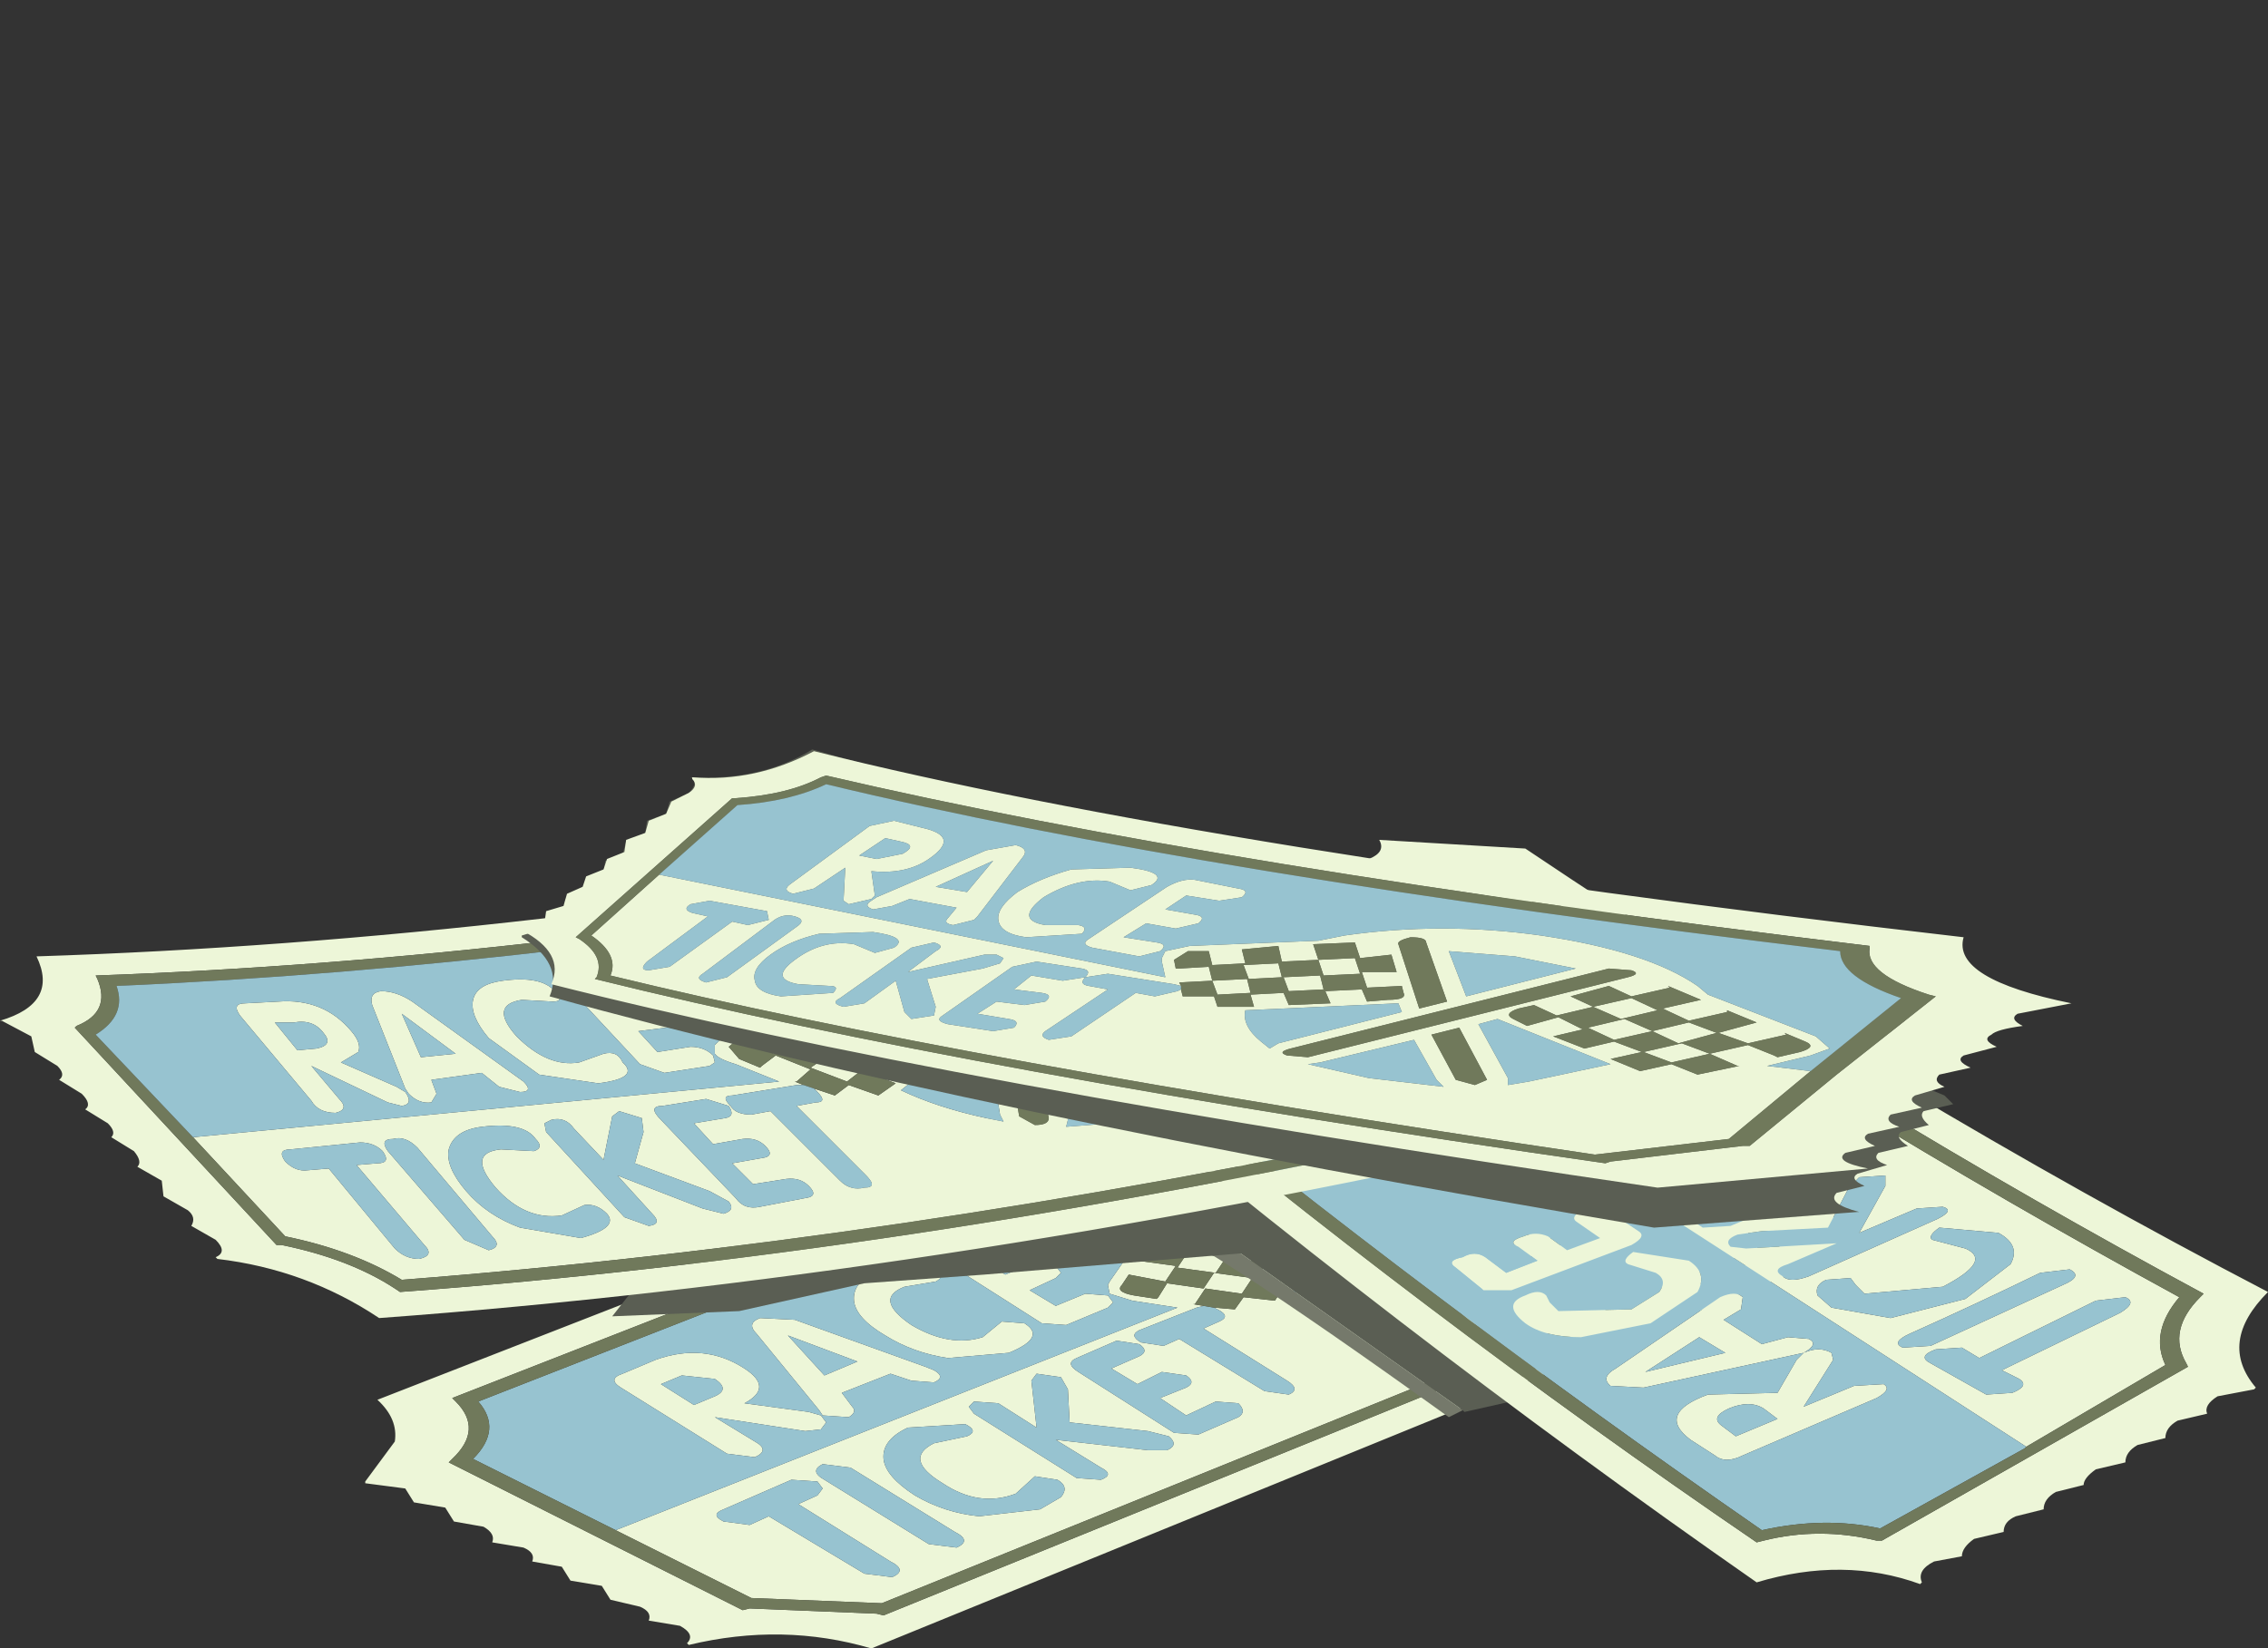 <?xml version="1.0" encoding="UTF-8" standalone="no"?>
<svg xmlns:xlink="http://www.w3.org/1999/xlink" height="47.4px" width="65.2px" xmlns="http://www.w3.org/2000/svg">
  <rect width="100%" height="100%" fill="#333333" stroke="none"/>
  <g transform="matrix(1.0, 0.0, 0.0, 1.0, 0.0, 0.0)">
    <use height="18.4" transform="matrix(1.0, 0.0, 0.0, 1.0, 10.5, 29.0)" width="42.95" xlink:href="#sprite0"/>
    <use height="8.65" transform="matrix(1.0, 0.0, 0.0, 1.0, 28.9, 32.1)" width="15.45" xlink:href="#sprite1"/>
    <use height="21.4" transform="matrix(1.0, 0.0, 0.0, 1.0, 30.2, 24.15)" width="35.0" xlink:href="#sprite2"/>
    <use height="6.55" transform="matrix(1.0, 0.0, 0.0, 1.0, 17.6, 31.4)" width="18.55" xlink:href="#sprite3"/>
    <use height="13.85" transform="matrix(1.0, 0.0, 0.0, 1.0, 0.0, 24.05)" width="45.15" xlink:href="#sprite4"/>
    <use height="13.75" transform="matrix(1.0, 0.0, 0.0, 1.0, 15.0, 21.55)" width="41.15" xlink:href="#sprite5"/>
    <use height="12.55" transform="matrix(1.0, 0.0, 0.0, 1.0, 15.0, 21.6)" width="44.55" xlink:href="#sprite6"/>
  </g>
  <defs>
    <g id="sprite0" transform="matrix(1.0, 0.0, 0.0, 1.0, 0.0, 0.0)">
      <use height="18.4" transform="matrix(1.0, 0.0, 0.0, 1.0, 0.0, 0.0)" width="42.95" xlink:href="#shape0"/>
    </g>
    <g id="shape0" transform="matrix(1.0, 0.0, 0.0, 1.0, 0.0, 0.0)">
      <path d="M34.15 0.2 L34.2 0.2 Q33.7 0.5 34.3 0.75 L35.1 0.9 Q35.0 1.15 35.35 1.3 L36.2 1.45 Q36.15 1.65 36.45 1.85 L37.25 2.0 Q37.2 2.15 37.5 2.4 L38.3 2.55 38.55 2.9 39.35 3.05 Q39.35 3.35 39.6 3.45 L40.45 3.6 Q40.35 3.85 40.7 4.0 L41.5 4.15 Q41.4 4.4 41.75 4.55 L42.95 4.65 Q41.55 5.75 42.75 6.9 L14.55 18.4 Q12.0 17.65 9.3 18.3 L9.25 18.25 Q9.5 18.0 9.05 17.75 L8.15 17.6 Q8.25 17.35 7.9 17.2 L7.05 17.0 6.8 16.6 5.9 16.45 5.65 16.05 4.8 15.9 Q4.9 15.65 4.55 15.5 L3.65 15.35 Q3.75 15.1 3.4 14.9 L2.55 14.75 2.3 14.35 1.4 14.2 1.15 13.8 0.0 13.65 0.0 13.6 0.85 12.45 Q0.95 11.8 0.35 11.25 L29.2 0.0 34.15 0.2 M18.5 6.85 L17.65 7.2 18.4 7.65 19.15 7.35 19.85 7.4 20.0 7.6 19.85 7.75 19.1 8.1 19.85 8.55 20.7 8.2 21.35 8.25 21.5 8.45 21.35 8.6 20.15 9.1 19.45 9.05 16.7 7.3 Q16.3 7.05 16.65 6.9 L17.8 6.45 18.5 6.55 Q18.85 6.75 18.5 6.85 M15.7 9.1 Q16.8 9.75 17.75 9.45 L18.3 9.0 18.95 9.05 Q19.6 9.45 18.5 9.9 L16.75 10.05 Q15.75 9.9 14.95 9.4 14.1 8.9 14.05 8.4 14.0 7.85 14.75 7.55 L16.4 7.5 Q16.7 7.7 16.4 7.85 L15.5 8.0 Q14.6 8.35 15.7 9.1 M14.0 11.45 Q14.15 11.6 13.9 11.75 L13.15 11.7 13.05 11.55 11.25 9.35 Q10.95 9.05 11.35 8.9 L12.35 8.95 16.1 10.3 16.35 10.4 Q16.7 10.6 16.35 10.75 L15.7 10.7 15.1 10.5 13.7 11.05 14.0 11.45 M13.25 11.9 L13.1 12.1 12.65 12.15 10.05 11.75 11.2 12.45 Q11.65 12.7 11.2 12.9 L10.4 12.8 7.35 10.9 Q6.95 10.65 7.4 10.5 L8.35 10.1 Q9.75 9.6 10.9 10.35 11.75 10.9 10.9 11.35 L12.75 11.6 13.1 11.7 13.25 11.9 M14.15 10.15 L12.15 9.4 13.2 10.55 14.15 10.15 M17.25 11.95 L15.6 12.05 Q14.85 12.4 14.9 12.95 14.95 13.45 15.8 14.0 16.65 14.5 17.65 14.6 L19.4 14.4 20.0 14.05 Q20.25 13.75 19.9 13.55 L19.25 13.45 18.7 13.95 Q17.65 14.35 16.6 13.65 15.45 12.95 16.35 12.5 L17.3 12.3 Q17.65 12.15 17.25 11.95 M24.4 8.6 L25.0 8.65 25.25 8.3 26.15 8.4 26.45 7.95 25.55 7.8 25.85 7.4 26.8 7.5 27.15 7.0 26.2 6.85 26.5 6.45 27.45 6.6 27.6 6.35 Q27.8 6.05 27.2 6.05 L26.75 5.95 26.45 6.35 25.35 6.2 25.65 5.8 24.5 5.6 24.25 6.0 23.2 5.8 22.8 6.35 23.9 6.5 23.6 6.95 22.55 6.75 22.2 7.25 23.3 7.4 23.0 7.85 21.95 7.65 21.75 7.95 Q21.55 8.15 22.1 8.25 L22.75 8.35 22.8 8.3 23.05 7.9 24.1 8.05 24.4 7.6 25.5 7.75 25.2 8.2 24.15 8.05 23.85 8.5 23.8 8.5 24.1 8.55 23.9 8.6 22.25 9.25 Q21.95 9.4 22.3 9.6 L22.95 9.7 23.4 9.5 25.85 11.0 26.55 11.1 Q26.9 10.95 26.5 10.7 L24.1 9.2 24.55 9.0 Q24.9 8.85 24.5 8.65 L24.4 8.6 M7.2 15.0 L23.35 8.6 22.05 8.4 21.4 8.2 21.35 7.95 21.4 7.85 22.55 6.2 22.55 5.9 Q22.7 4.6 24.85 3.75 26.95 2.95 29.75 3.0 L30.55 3.05 34.15 2.8 34.95 2.85 35.3 3.15 35.6 3.75 36.3 3.45 40.05 5.3 Q39.35 6.15 40.05 6.9 L14.85 17.1 11.1 16.95 7.2 15.0 M19.3 10.5 L19.15 10.7 19.3 12.05 18.2 11.35 17.5 11.3 17.35 11.45 17.5 11.65 20.45 13.5 21.15 13.55 Q21.55 13.4 21.15 13.2 L19.85 12.4 22.5 12.7 23.05 12.7 Q23.4 12.55 23.1 12.3 L22.5 12.15 20.25 11.9 20.2 10.95 20.0 10.6 19.3 10.5 M22.25 9.65 L21.6 9.55 20.45 10.05 Q20.1 10.2 20.5 10.45 L23.25 12.2 23.95 12.25 25.1 11.75 Q25.35 11.6 25.1 11.35 L24.45 11.3 23.6 11.7 22.85 11.2 23.6 10.9 Q23.9 10.75 23.6 10.55 L22.9 10.45 22.2 10.8 21.45 10.35 22.25 10.0 Q22.55 9.85 22.25 9.65 M36.45 3.15 L32.55 1.15 32.4 1.15 29.05 0.95 28.85 0.9 2.5 11.2 2.6 11.3 Q3.4 12.1 2.5 12.95 L2.4 13.05 10.85 17.3 11.05 17.25 14.7 17.4 14.9 17.45 40.75 6.95 40.65 6.85 Q39.95 6.15 40.65 5.35 L40.7 5.25 36.75 3.25 36.45 3.15 M9.45 11.4 L10.05 11.15 Q10.5 10.95 10.05 10.65 L9.1 10.55 8.5 10.8 9.45 11.4 M16.2 15.4 L17.0 15.5 Q17.45 15.3 16.95 15.05 L13.95 13.2 13.15 13.1 Q12.75 13.3 13.2 13.55 L16.2 15.4 M10.3 14.75 L11.05 14.85 11.6 14.6 14.35 16.25 15.15 16.35 Q15.6 16.15 15.1 15.9 L12.45 14.25 13.0 14.0 13.15 13.8 13.0 13.6 12.25 13.55 10.3 14.4 Q9.9 14.55 10.3 14.75 M34.35 6.8 Q34.45 6.6 34.05 6.6 L30.25 6.0 30.45 6.4 33.8 6.9 34.35 6.8 M34.3 4.0 L34.55 4.5 33.55 4.55 33.35 4.05 34.3 4.0 M33.0 3.55 L32.75 3.05 31.7 3.15 31.95 3.65 30.95 3.7 30.75 3.2 29.5 3.3 29.6 3.3 29.8 3.8 28.95 3.85 29.2 4.4 30.15 4.3 30.4 4.8 29.45 4.9 29.55 5.1 Q29.65 5.4 30.15 5.3 L30.75 5.25 30.55 4.85 31.5 4.75 31.7 5.2 32.85 5.1 32.65 4.65 33.65 4.6 33.85 5.0 34.9 4.95 34.7 4.5 35.55 4.45 35.3 3.9 35.3 3.95 34.35 4.0 34.1 3.5 34.95 3.45 35.05 3.4 34.95 3.15 Q34.75 2.85 34.35 2.95 L33.7 3.0 33.95 3.45 33.0 3.55 M34.55 6.5 L34.6 6.25 Q34.7 5.65 34.2 5.15 L30.0 5.45 30.1 5.75 34.2 6.35 34.55 6.5 M33.05 3.6 L33.3 4.1 32.35 4.15 32.1 3.65 33.05 3.6 M34.1 7.2 L33.65 7.15 30.6 6.7 31.25 8.1 31.25 8.3 32.9 7.85 34.1 7.2 M27.8 3.6 L29.95 8.2 Q30.0 8.4 30.45 8.4 L30.7 8.15 28.55 3.55 Q28.5 3.35 28.05 3.35 27.7 3.45 27.8 3.6 M28.45 6.1 L28.3 5.7 24.05 5.05 23.55 5.15 23.85 5.4 28.45 6.1 M27.95 6.3 L26.65 8.15 29.1 8.45 29.65 8.45 29.45 8.25 28.6 6.4 27.95 6.3 M31.2 4.25 L30.2 4.3 29.95 3.8 30.95 3.75 31.2 4.25 M32.3 4.15 L32.5 4.65 31.55 4.7 31.3 4.2 32.3 4.15 M24.3 6.05 L25.4 6.25 25.1 6.65 24.0 6.5 24.3 6.05 M27.4 3.9 L25.9 4.3 24.8 4.95 28.15 5.45 27.4 3.9 M26.1 6.85 L25.8 7.3 24.75 7.15 24.45 7.6 23.35 7.45 23.65 7.0 24.7 7.15 25.0 6.7 26.1 6.85" fill="#edf6d8" fill-rule="evenodd" stroke="none"/>
      <path d="M14.15 10.15 L13.2 10.55 12.15 9.4 14.15 10.15 M13.25 11.9 L13.1 11.7 12.75 11.6 10.9 11.35 Q11.75 10.9 10.9 10.35 9.75 9.6 8.35 10.1 L7.4 10.5 Q6.95 10.65 7.35 10.9 L10.4 12.8 11.2 12.9 Q11.65 12.7 11.2 12.45 L10.05 11.75 12.65 12.15 13.1 12.1 13.25 11.9 M14.0 11.45 L13.7 11.05 15.1 10.5 15.7 10.7 16.35 10.75 Q16.7 10.6 16.35 10.4 L16.1 10.3 12.35 8.95 11.35 8.9 Q10.95 9.05 11.25 9.35 L13.05 11.55 13.15 11.7 13.9 11.75 Q14.15 11.6 14.0 11.45 M15.7 9.1 Q14.6 8.35 15.5 8.0 L16.4 7.85 Q16.7 7.7 16.4 7.5 L14.75 7.55 Q14.0 7.85 14.05 8.4 14.1 8.9 14.95 9.4 15.75 9.9 16.75 10.05 L18.5 9.9 Q19.6 9.45 18.95 9.05 L18.3 9.0 17.75 9.45 Q16.8 9.75 15.7 9.1 M18.5 6.85 Q18.85 6.75 18.5 6.55 L17.8 6.45 16.65 6.9 Q16.3 7.05 16.7 7.3 L19.45 9.05 20.15 9.1 21.35 8.6 21.5 8.45 21.35 8.25 20.7 8.2 19.85 8.55 19.1 8.1 19.85 7.75 20.0 7.6 19.85 7.4 19.15 7.35 18.4 7.65 17.65 7.2 18.5 6.85 M17.25 11.95 Q17.65 12.15 17.3 12.3 L16.35 12.5 Q15.45 12.95 16.6 13.65 17.65 14.35 18.7 13.95 L19.25 13.45 19.9 13.55 Q20.25 13.75 20.0 14.05 L19.4 14.4 17.65 14.6 Q16.65 14.5 15.8 14.0 14.95 13.45 14.9 12.95 14.85 12.4 15.6 12.05 L17.25 11.95 M24.1 8.55 L24.4 8.6 24.5 8.65 Q24.9 8.85 24.55 9.0 L24.1 9.2 26.5 10.7 Q26.9 10.95 26.55 11.1 L25.85 11.0 23.4 9.5 22.95 9.7 22.3 9.6 Q21.95 9.4 22.25 9.25 L23.9 8.6 24.1 8.55 M36.3 3.45 L35.6 3.75 35.3 3.15 34.95 2.85 34.15 2.8 30.55 3.05 29.75 3.0 Q26.95 2.95 24.85 3.75 22.7 4.6 22.55 5.9 L22.55 6.2 21.4 7.85 21.35 7.95 21.4 8.2 22.05 8.4 23.35 8.6 7.2 15.0 3.1 12.95 Q3.95 12.1 3.25 11.3 L28.95 1.25 32.4 1.45 36.3 3.45 M22.25 9.65 Q22.55 9.85 22.25 10.0 L21.45 10.35 22.2 10.8 22.9 10.45 23.6 10.55 Q23.9 10.75 23.6 10.9 L22.85 11.2 23.6 11.7 24.45 11.3 25.1 11.35 Q25.35 11.6 25.1 11.75 L23.95 12.25 23.25 12.2 20.5 10.45 Q20.1 10.2 20.45 10.05 L21.6 9.55 22.25 9.65 M19.3 10.5 L20.0 10.6 20.2 10.95 20.25 11.9 22.5 12.15 23.1 12.3 Q23.4 12.55 23.05 12.7 L22.5 12.7 19.85 12.4 21.15 13.2 Q21.55 13.4 21.15 13.55 L20.45 13.5 17.5 11.65 17.35 11.45 17.5 11.3 18.2 11.35 19.3 12.05 19.15 10.7 19.3 10.5 M36.45 3.15 L36.75 3.25 36.45 3.15 M9.45 11.4 L8.5 10.8 9.1 10.55 10.05 10.65 Q10.5 10.95 10.05 11.15 L9.45 11.4 M10.3 14.75 Q9.9 14.55 10.3 14.4 L12.25 13.55 13.0 13.6 13.15 13.8 13.0 14.0 12.45 14.25 15.1 15.9 Q15.6 16.15 15.15 16.35 L14.35 16.25 11.6 14.6 11.05 14.85 10.3 14.75 M16.2 15.4 L13.2 13.55 Q12.75 13.3 13.15 13.1 L13.95 13.2 16.95 15.05 Q17.45 15.3 17.0 15.5 L16.2 15.4 M34.55 6.5 L34.2 6.35 30.1 5.75 30.0 5.45 34.2 5.15 Q34.7 5.65 34.6 6.25 L34.55 6.5 M34.1 7.2 L32.9 7.85 31.25 8.3 31.25 8.1 30.6 6.7 33.65 7.15 34.1 7.2 M27.95 6.3 L28.6 6.4 29.45 8.25 29.65 8.45 29.1 8.45 26.65 8.15 27.95 6.3 M27.4 3.9 L28.15 5.45 24.8 4.95 25.9 4.3 27.4 3.9" fill="#97c3d0" fill-rule="evenodd" stroke="none"/>
      <path d="M24.1 8.55 L23.8 8.5 23.85 8.5 24.15 8.05 25.2 8.2 25.5 7.75 24.4 7.6 24.1 8.05 23.05 7.9 22.8 8.3 22.75 8.35 22.1 8.25 Q21.55 8.15 21.75 7.95 L21.95 7.65 23.0 7.85 23.3 7.4 22.2 7.25 22.55 6.75 23.6 6.95 23.9 6.5 22.8 6.35 23.2 5.8 24.25 6.0 24.5 5.6 25.65 5.8 25.35 6.2 26.45 6.35 26.75 5.95 27.2 6.05 Q27.8 6.05 27.6 6.35 L27.45 6.6 26.5 6.45 26.2 6.85 27.15 7.0 26.8 7.5 25.85 7.4 25.55 7.8 26.45 7.95 26.15 8.4 25.25 8.3 25.0 8.65 24.4 8.6 24.1 8.55 M7.2 15.0 L11.1 16.95 14.85 17.1 40.05 6.9 Q39.35 6.15 40.05 5.3 L36.3 3.45 32.4 1.45 28.95 1.25 3.25 11.3 Q3.95 12.1 3.1 12.95 L7.2 15.0 M36.75 3.25 L40.7 5.25 40.65 5.35 Q39.95 6.15 40.65 6.85 L40.75 6.95 14.9 17.45 14.7 17.4 11.05 17.25 10.85 17.3 2.4 13.05 2.5 12.95 Q3.4 12.1 2.6 11.3 L2.5 11.2 28.85 0.9 29.05 0.95 32.4 1.15 32.55 1.15 36.45 3.15 36.75 3.25 M33.0 3.55 L33.95 3.45 33.7 3.0 34.35 2.95 Q34.75 2.85 34.95 3.15 L35.05 3.4 34.95 3.45 34.1 3.5 34.35 4.0 35.3 3.95 35.3 3.9 35.55 4.45 34.7 4.5 34.9 4.95 33.85 5.0 33.65 4.6 32.65 4.65 32.85 5.1 31.7 5.2 31.5 4.75 30.55 4.85 30.75 5.25 30.15 5.3 Q29.65 5.4 29.55 5.1 L29.45 4.9 30.4 4.8 30.15 4.3 29.2 4.4 28.95 3.85 29.8 3.8 29.6 3.3 29.5 3.3 30.75 3.2 30.95 3.7 31.95 3.65 31.7 3.15 32.75 3.05 33.0 3.55 M34.3 4.0 L33.35 4.05 33.55 4.55 34.55 4.5 34.3 4.0 M34.35 6.8 L33.8 6.9 30.45 6.4 30.25 6.0 34.05 6.6 Q34.45 6.6 34.35 6.8 M33.05 3.6 L32.1 3.65 32.35 4.15 33.3 4.1 33.05 3.6 M27.8 3.6 Q27.7 3.45 28.05 3.35 28.5 3.35 28.55 3.55 L30.7 8.15 30.45 8.4 Q30.0 8.4 29.95 8.2 L27.8 3.6 M28.45 6.1 L23.85 5.4 23.55 5.15 24.05 5.05 28.3 5.7 28.45 6.1 M32.3 4.15 L31.3 4.2 31.55 4.7 32.5 4.65 32.3 4.15 M31.2 4.25 L30.95 3.75 29.95 3.8 30.2 4.3 31.2 4.25 M24.3 6.05 L24.0 6.5 25.1 6.65 25.4 6.25 24.3 6.05 M26.1 6.85 L25.0 6.7 24.7 7.15 23.65 7.0 23.35 7.45 24.45 7.6 24.75 7.15 25.8 7.3 26.1 6.85" fill="#70795b" fill-rule="evenodd" stroke="none"/>
    </g>
    <g id="sprite1" transform="matrix(1.0, 0.0, 0.0, 1.0, 0.0, 0.0)">
      <use height="8.65" transform="matrix(1.0, 0.0, 0.0, 1.0, 0.0, 0.0)" width="15.45" xlink:href="#shape1"/>
    </g>
    <g id="shape1" transform="matrix(1.0, 0.0, 0.0, 1.0, 0.0, 0.0)">
      <path d="M3.8 0.05 L5.85 0.35 8.4 0.85 13.3 5.85 14.85 7.5 15.2 8.05 13.2 8.5 13.15 8.45 6.85 4.0 3.5 1.7 2.0 0.8 2.2 0.45 Q2.5 0.1 2.85 0.0 L3.6 0.05 3.8 0.05" fill="#5a5e53" fill-rule="evenodd" stroke="none"/>
      <path d="M3.6 0.05 L3.7 0.0 3.8 0.05 3.6 0.05 M13.3 5.85 L15.45 7.15 14.85 7.5 13.3 5.85 M13.15 8.45 L12.75 8.65 Q5.25 3.25 3.7 2.8 L1.25 1.9 0.0 1.3 1.5 0.7 2.2 0.45 2.0 0.8 3.5 1.7 6.85 4.0 13.15 8.45" fill="#75796b" fill-rule="evenodd" stroke="none"/>
    </g>
    <g id="sprite2" transform="matrix(1.0, 0.0, 0.0, 1.0, 0.0, 0.0)">
      <use height="21.4" transform="matrix(1.0, 0.0, 0.0, 1.0, 0.0, 0.0)" width="35.0" xlink:href="#shape2"/>
    </g>
    <g id="shape2" transform="matrix(1.0, 0.0, 0.0, 1.0, 0.0, 0.0)">
      <path d="M34.6 15.8 L33.55 16.0 Q33.15 16.25 33.25 16.5 L32.4 16.7 Q32.05 16.9 32.05 17.2 L31.25 17.4 Q30.9 17.6 30.9 17.9 L30.05 18.1 Q29.7 18.35 29.7 18.55 L28.9 18.75 Q28.55 18.95 28.55 19.25 L27.75 19.45 Q27.4 19.6 27.4 19.9 L26.55 20.1 Q26.2 20.35 26.2 20.6 L25.4 20.75 Q24.9 21.0 25.05 21.35 L25.0 21.4 Q22.8 20.6 20.3 21.35 9.9 14.1 0.0 5.75 1.45 4.8 0.6 3.45 L0.65 3.45 1.65 3.5 2.0 3.15 2.75 3.1 3.1 2.75 3.8 2.7 4.15 2.35 4.9 2.3 5.25 1.95 5.95 1.9 6.3 1.5 7.0 1.45 7.35 1.1 8.1 1.0 8.4 0.65 9.15 0.55 Q9.65 0.35 9.45 0.0 L13.65 0.25 Q24.45 7.5 35.0 13.0 33.55 14.45 34.65 15.75 L34.6 15.8 M24.7 14.2 Q24.15 14.45 24.5 14.6 L25.3 14.55 29.1 12.8 Q29.7 12.55 29.3 12.35 L28.45 12.45 Q26.6 13.35 24.7 14.2 M25.55 11.15 Q25.2 11.4 25.35 11.5 L26.3 11.75 Q27.1 12.1 25.65 12.85 L23.4 13.05 23.15 12.8 23.0 12.6 22.3 12.65 Q21.95 12.8 22.05 13.1 L22.45 13.45 24.15 13.75 26.3 13.2 27.6 12.2 Q27.9 11.65 27.25 11.3 L25.55 11.15 M25.5 10.9 Q26.0 10.65 25.65 10.55 L24.9 10.6 23.25 11.3 24.0 9.95 24.0 9.65 23.25 9.7 22.95 10.0 22.35 11.15 20.45 11.25 19.75 11.35 Q19.35 11.5 19.55 11.7 L20.0 11.75 22.6 11.6 21.2 12.2 Q20.7 12.35 21.05 12.55 21.25 12.75 21.8 12.55 L25.5 10.9 M23.75 16.05 L19.9 17.7 Q19.4 17.95 19.1 17.7 L18.4 17.25 Q17.4 16.5 18.9 15.95 L20.9 15.9 21.45 14.95 21.65 14.75 17.05 15.75 16.1 15.7 Q15.8 15.45 16.25 15.2 L19.25 13.15 Q19.7 12.95 19.9 13.15 L19.85 13.5 19.35 13.8 20.45 14.5 21.2 14.3 21.8 14.35 Q22.1 14.5 21.65 14.75 22.1 14.55 22.45 14.75 L22.5 14.95 21.65 16.3 23.1 15.7 23.95 15.65 Q24.2 15.8 23.75 16.05 M27.65 15.9 Q28.15 15.7 27.85 15.5 L27.35 15.25 30.75 13.6 Q31.25 13.3 30.9 13.15 L30.05 13.25 26.7 14.9 26.2 14.6 25.45 14.65 Q24.9 14.85 25.3 15.05 L26.9 15.95 27.65 15.9 M28.05 17.45 L16.05 9.7 15.6 10.3 15.2 10.65 14.45 10.65 11.5 10.0 10.8 9.95 Q8.35 9.7 6.85 8.55 5.4 7.45 5.7 6.1 L5.8 5.75 5.45 3.95 5.6 3.55 6.2 3.45 7.3 3.4 6.8 3.0 10.55 1.45 13.5 1.55 Q22.55 7.75 32.45 13.15 31.6 14.15 32.05 15.1 L28.05 17.45 M5.5 3.2 L2.3 4.4 2.3 4.5 Q2.65 5.4 1.75 6.05 L1.65 6.1 Q10.7 13.65 20.3 20.2 L20.5 20.15 Q22.1 19.75 23.75 20.15 L23.9 20.15 32.7 15.15 32.65 15.05 Q32.1 14.1 33.05 13.15 L33.15 13.05 Q23.4 7.8 13.65 1.2 L13.45 1.25 10.6 1.15 10.45 1.1 6.5 2.8 6.45 2.75 5.5 3.2 M7.85 4.5 L7.75 4.05 8.7 4.0 8.75 4.45 7.85 4.5 7.95 5.0 8.9 4.95 9.0 5.45 8.05 5.5 7.9 5.0 7.0 5.05 6.9 4.55 7.85 4.5 M7.65 3.55 L7.75 4.0 6.8 4.05 6.75 3.65 6.7 3.6 6.2 3.65 5.75 3.9 5.8 4.2 6.75 4.15 6.85 4.6 5.9 4.65 6.0 5.2 6.0 5.15 6.95 5.1 7.05 5.6 6.05 5.65 6.1 5.65 6.2 6.25 6.2 6.2 7.15 6.15 7.2 6.6 8.2 6.55 8.15 6.05 9.1 6.0 9.2 6.45 9.6 6.45 10.05 6.15 10.0 5.9 9.15 5.95 9.05 5.45 9.9 5.4 9.75 4.85 8.95 4.9 8.85 4.4 9.65 4.35 9.55 3.85 8.75 3.9 8.65 3.5 7.65 3.55 M12.25 4.3 Q12.3 4.2 12.5 4.15 L12.05 4.1 9.9 4.25 10.35 6.3 10.85 6.25 12.25 4.3 M13.25 4.55 L13.1 4.25 Q12.75 4.25 12.65 4.4 L11.35 6.2 12.15 6.15 13.25 4.55 M13.75 4.4 L13.65 4.6 12.6 6.1 15.45 5.8 15.85 5.85 15.05 5.0 13.75 4.4 M16.0 9.3 L16.05 9.4 17.3 10.25 18.0 10.2 Q18.5 10.1 18.15 9.9 L17.75 9.65 20.8 8.4 Q21.35 8.25 21.0 8.05 L20.25 8.1 17.25 9.35 16.85 9.1 16.2 9.1 16.05 9.2 16.25 8.9 15.5 8.75 15.8 8.3 14.95 8.15 14.6 8.55 13.8 8.4 14.1 7.95 13.15 7.75 12.85 8.2 12.05 8.05 12.35 7.6 11.85 7.5 Q11.4 7.4 11.3 7.65 L11.1 7.9 11.9 8.05 11.5 8.6 10.75 8.4 10.35 8.95 11.05 9.1 10.7 9.6 10.65 9.6 11.65 9.85 12.0 9.3 12.85 9.5 12.45 10.0 13.35 10.2 13.7 9.65 14.55 9.85 14.15 10.35 14.1 10.35 14.7 10.45 Q15.15 10.55 15.3 10.3 L15.5 10.0 15.4 9.95 14.7 9.8 15.05 9.3 15.85 9.45 16.0 9.3 M16.05 6.6 L15.65 6.7 11.95 7.05 11.75 7.3 15.25 8.05 Q15.9 7.55 16.0 6.85 L16.05 6.6 M20.5 9.55 Q20.15 9.4 19.8 9.55 19.35 9.75 19.65 9.9 L20.25 10.25 19.35 10.6 18.7 10.25 Q18.4 10.05 18.0 10.25 17.65 10.45 17.85 10.55 L18.75 11.15 19.55 11.1 23.0 9.65 Q23.5 9.4 23.15 9.25 L22.2 8.75 21.5 8.75 Q21.1 8.95 21.35 9.1 L22.05 9.5 21.1 9.9 20.5 9.55 M15.5 6.05 L6.6 6.75 Q6.25 6.75 6.25 6.95 6.25 7.1 6.65 7.1 L15.6 6.45 15.95 6.2 Q15.9 6.05 15.5 6.05 M15.0 9.3 L14.15 9.15 14.55 8.6 15.35 8.75 15.0 9.3 M12.95 9.45 L13.35 8.95 14.15 9.1 13.8 9.65 12.95 9.45 M13.6 11.4 Q13.95 11.25 14.3 11.4 L14.85 11.8 15.8 11.45 15.15 11.0 Q14.9 10.85 15.3 10.65 L16.0 10.65 16.9 11.25 Q17.15 11.4 16.7 11.65 L13.25 12.95 12.45 12.95 11.65 12.3 Q11.35 12.1 11.85 12.0 12.2 11.8 12.5 12.0 L13.1 12.45 14.0 12.1 13.45 11.7 Q13.1 11.55 13.6 11.4 M13.3 8.95 L12.45 8.8 12.85 8.25 13.65 8.45 13.3 8.95 M17.5 13.0 Q17.75 12.65 17.4 12.45 L16.6 12.2 Q16.4 12.1 16.75 11.85 L18.35 12.1 Q18.9 12.45 18.6 13.0 L17.25 13.9 15.25 14.3 Q14.2 14.3 13.65 13.9 12.95 13.35 13.65 13.1 14.05 12.9 14.25 13.1 L14.35 13.3 14.6 13.55 16.7 13.5 17.5 13.0 M18.65 14.3 L17.1 15.3 19.4 14.75 18.65 14.3 M19.5 16.35 Q18.95 16.6 19.3 16.85 L19.7 17.15 20.9 16.65 20.5 16.35 Q20.1 16.1 19.5 16.35 M8.05 5.55 L8.15 6.05 7.2 6.1 7.1 5.6 8.05 5.55 M11.45 7.1 L10.7 7.15 9.25 9.1 9.45 9.4 9.9 9.25 11.45 7.1 M12.0 9.25 L11.2 9.1 11.55 8.55 12.4 8.75 12.0 9.25 M9.05 8.75 L10.2 7.15 7.25 7.35 7.95 8.1 9.05 8.75" fill="#edf6d8" fill-rule="evenodd" stroke="none"/>
      <path d="M25.5 10.9 L21.8 12.55 Q21.25 12.75 21.05 12.55 20.7 12.35 21.2 12.2 L22.6 11.6 20.0 11.75 19.55 11.7 Q19.35 11.5 19.75 11.35 L20.45 11.25 22.35 11.15 22.95 10.0 23.25 9.7 24.0 9.65 24.0 9.95 23.25 11.3 24.9 10.6 25.65 10.55 Q26.0 10.65 25.5 10.9 M25.55 11.15 L27.25 11.3 Q27.9 11.65 27.6 12.2 L26.3 13.2 24.15 13.75 22.45 13.45 22.05 13.1 Q21.95 12.8 22.3 12.65 L23.0 12.6 23.15 12.8 23.4 13.05 25.65 12.85 Q27.1 12.1 26.3 11.75 L25.35 11.5 Q25.2 11.4 25.55 11.15 M24.7 14.2 Q26.6 13.35 28.45 12.45 L29.3 12.35 Q29.7 12.55 29.1 12.8 L25.3 14.55 24.5 14.6 Q24.15 14.45 24.7 14.2 M23.75 16.05 Q24.2 15.8 23.95 15.65 L23.1 15.7 21.65 16.3 22.5 14.95 22.45 14.75 Q22.1 14.55 21.65 14.75 22.1 14.5 21.8 14.35 L21.2 14.3 20.45 14.5 19.35 13.8 19.85 13.5 19.9 13.15 Q19.7 12.95 19.25 13.15 L16.25 15.2 Q15.8 15.45 16.1 15.7 L17.05 15.75 21.65 14.75 21.45 14.95 20.9 15.9 18.9 15.95 Q17.4 16.5 18.4 17.25 L19.1 17.7 Q19.4 17.95 19.9 17.7 L23.75 16.05 M27.65 15.9 L26.9 15.95 25.3 15.05 Q24.9 14.85 25.45 14.65 L26.2 14.6 26.7 14.9 30.05 13.25 30.9 13.15 Q31.25 13.3 30.75 13.6 L27.35 15.25 27.85 15.5 Q28.15 15.7 27.65 15.9 M28.05 17.45 L28.0 17.5 23.85 19.8 Q22.25 19.45 20.45 19.85 10.85 13.2 2.25 6.15 3.1 5.45 2.85 4.55 L6.8 3.0 7.3 3.4 6.2 3.45 5.6 3.55 5.45 3.95 5.8 5.75 5.7 6.1 Q5.4 7.45 6.85 8.55 8.35 9.7 10.8 9.95 L11.5 10.0 14.45 10.65 15.2 10.65 15.6 10.3 16.05 9.7 28.05 17.45 M5.5 3.2 L6.45 2.75 6.5 2.8 5.5 3.2 M12.25 4.3 L10.85 6.25 10.35 6.3 9.9 4.25 12.05 4.1 12.5 4.15 Q12.3 4.2 12.25 4.3 M13.75 4.4 L15.05 5.0 15.85 5.85 15.45 5.8 12.6 6.1 13.65 4.6 13.75 4.4 M16.05 9.2 L16.2 9.1 16.85 9.1 17.25 9.35 20.25 8.1 21.0 8.05 Q21.35 8.25 20.8 8.4 L17.75 9.65 18.15 9.9 Q18.5 10.1 18.0 10.2 L17.3 10.25 16.05 9.4 16.0 9.3 16.05 9.2 M20.5 9.55 L21.1 9.9 22.05 9.5 21.35 9.1 Q21.1 8.95 21.5 8.75 L22.2 8.75 23.15 9.25 Q23.5 9.4 23.0 9.65 L19.55 11.1 18.75 11.15 17.85 10.55 Q17.65 10.45 18.0 10.25 18.4 10.05 18.7 10.25 L19.35 10.6 20.25 10.25 19.65 9.9 Q19.35 9.75 19.8 9.55 20.15 9.4 20.5 9.55 M16.05 6.6 L16.0 6.85 Q15.9 7.55 15.25 8.05 L11.75 7.3 11.95 7.05 15.65 6.7 16.05 6.6 M13.6 11.4 Q13.1 11.55 13.45 11.7 L14.0 12.1 13.1 12.45 12.5 12.0 Q12.2 11.8 11.85 12.0 11.35 12.1 11.65 12.3 L12.45 12.95 13.25 12.95 16.7 11.65 Q17.15 11.4 16.9 11.25 L16.0 10.65 15.3 10.65 Q14.9 10.85 15.15 11.0 L15.8 11.45 14.85 11.8 14.3 11.4 Q13.95 11.25 13.6 11.4 M19.5 16.35 Q20.1 16.1 20.5 16.35 L20.9 16.65 19.7 17.15 19.3 16.85 Q18.95 16.6 19.5 16.35 M18.65 14.3 L19.4 14.75 17.1 15.3 18.65 14.3 M17.5 13.0 L16.7 13.5 14.6 13.55 14.35 13.3 14.25 13.1 Q14.05 12.9 13.65 13.1 12.95 13.35 13.65 13.9 14.2 14.3 15.25 14.3 L17.25 13.9 18.6 13.0 Q18.9 12.45 18.35 12.1 L16.75 11.85 Q16.4 12.1 16.6 12.2 L17.4 12.45 Q17.75 12.65 17.5 13.0 M9.05 8.75 L7.95 8.1 7.25 7.35 10.2 7.15 9.05 8.75" fill="#97c3d0" fill-rule="evenodd" stroke="none"/>
      <path d="M6.8 3.0 L2.85 4.55 Q3.1 5.45 2.25 6.15 10.85 13.2 20.45 19.85 22.25 19.45 23.85 19.8 L28.0 17.5 28.05 17.45 32.05 15.1 Q31.6 14.15 32.45 13.15 22.55 7.75 13.5 1.55 L10.55 1.45 6.8 3.0 M6.5 2.8 L10.45 1.1 10.6 1.15 13.45 1.25 13.65 1.2 Q23.4 7.8 33.15 13.05 L33.05 13.15 Q32.1 14.1 32.65 15.05 L32.7 15.15 23.9 20.15 23.75 20.15 Q22.1 19.75 20.5 20.15 L20.3 20.2 Q10.7 13.65 1.65 6.1 L1.75 6.05 Q2.65 5.4 2.3 4.5 L2.3 4.4 5.5 3.2 6.5 2.8 M7.65 3.55 L8.65 3.5 8.75 3.9 9.55 3.85 9.65 4.35 8.85 4.4 8.95 4.9 9.75 4.85 9.9 5.4 9.05 5.45 9.15 5.95 10.0 5.9 10.05 6.15 9.6 6.45 9.2 6.45 9.1 6.0 8.15 6.05 8.2 6.55 7.2 6.6 7.15 6.15 6.2 6.2 6.2 6.25 6.1 5.65 6.05 5.65 7.05 5.6 6.95 5.1 6.0 5.15 6.0 5.2 5.9 4.65 6.85 4.6 6.75 4.15 5.8 4.2 5.75 3.9 6.2 3.65 6.7 3.6 6.75 3.65 6.8 4.05 7.75 4.0 7.65 3.55 M7.85 4.5 L8.75 4.45 8.7 4.0 7.75 4.05 7.85 4.5 6.9 4.55 7.0 5.05 7.9 5.0 8.05 5.5 9.0 5.45 8.9 4.95 7.95 5.0 7.85 4.5 M13.25 4.55 L12.15 6.15 11.35 6.2 12.65 4.4 Q12.75 4.25 13.1 4.25 L13.25 4.55 M16.0 9.3 L15.85 9.45 15.05 9.3 14.7 9.8 15.4 9.95 15.5 10.0 15.3 10.3 Q15.15 10.55 14.7 10.45 L14.1 10.35 14.15 10.35 14.55 9.85 13.7 9.65 13.35 10.2 12.45 10.0 12.85 9.5 12.0 9.3 11.65 9.85 10.65 9.6 10.7 9.6 11.05 9.1 10.35 8.95 10.75 8.4 11.5 8.6 11.9 8.05 11.1 7.9 11.3 7.65 Q11.4 7.4 11.85 7.5 L12.35 7.6 12.05 8.05 12.85 8.2 13.15 7.75 14.1 7.95 13.8 8.4 14.6 8.55 14.95 8.15 15.8 8.3 15.5 8.75 16.25 8.9 16.05 9.2 16.0 9.3 M12.95 9.45 L13.8 9.65 14.15 9.1 13.35 8.95 12.95 9.45 M15.0 9.3 L15.35 8.75 14.55 8.6 14.15 9.15 15.0 9.3 M15.5 6.05 Q15.9 6.05 15.95 6.2 L15.6 6.45 6.65 7.1 Q6.25 7.1 6.25 6.95 6.25 6.75 6.6 6.75 L15.5 6.05 M13.3 8.95 L13.65 8.45 12.85 8.25 12.45 8.8 13.3 8.95 M11.45 7.1 L9.9 9.25 9.45 9.4 9.25 9.1 10.7 7.15 11.45 7.1 M8.05 5.55 L7.1 5.6 7.2 6.1 8.15 6.05 8.05 5.55 M12.0 9.25 L12.4 8.75 11.55 8.55 11.2 9.1 12.0 9.25" fill="#70795b" fill-rule="evenodd" stroke="none"/>
    </g>
    <g id="sprite3" transform="matrix(1.0, 0.0, 0.0, 1.0, 0.0, 0.0)">
      <use height="6.55" transform="matrix(1.0, 0.0, 0.0, 1.0, 0.0, 0.0)" width="18.55" xlink:href="#shape3"/>
    </g>
    <g id="shape3" transform="matrix(1.0, 0.0, 0.0, 1.0, 0.0, 0.0)">
      <path d="M10.7 5.25 L7.25 5.5 3.65 6.3 0.0 6.45 0.55 5.75 12.4 0.0 14.9 0.6 Q17.05 1.55 18.4 2.4 L17.25 2.25 Q16.9 2.25 16.75 2.55 16.65 2.85 16.85 3.1 L18.55 4.6 10.7 5.25" fill="#5a5e53" fill-rule="evenodd" stroke="none"/>
    </g>
    <g id="sprite4" transform="matrix(1.0, 0.0, 0.0, 1.0, 0.0, 0.0)">
      <use height="13.85" transform="matrix(1.0, 0.0, 0.0, 1.0, 0.0, 0.0)" width="45.15" xlink:href="#shape4"/>
    </g>
    <g id="shape4" transform="matrix(1.0, 0.0, 0.0, 1.0, 0.0, 0.0)">
      <path d="M36.3 1.4 L37.15 1.65 Q37.05 1.95 37.35 2.1 L38.2 2.35 Q38.05 2.55 38.35 2.75 38.75 3.0 39.25 3.05 39.1 3.2 39.4 3.45 L40.3 3.7 Q40.15 3.95 40.45 4.1 40.85 4.35 41.35 4.4 41.2 4.6 41.55 4.8 L42.45 5.05 Q42.3 5.3 42.65 5.5 L43.55 5.75 Q43.4 6.0 43.75 6.2 L45.1 6.45 45.15 6.45 Q44.2 6.9 43.95 7.55 43.65 8.15 44.2 8.8 26.6 12.7 10.9 13.85 8.8 12.45 6.25 12.15 L6.2 12.1 Q6.55 11.95 6.2 11.6 L5.5 11.2 Q5.65 10.95 5.4 10.75 L4.7 10.35 4.65 9.9 3.95 9.5 Q4.1 9.35 3.85 9.05 L3.2 8.65 Q3.35 8.5 3.1 8.25 L2.45 7.85 Q2.65 7.7 2.35 7.4 L1.7 7.0 Q1.9 6.85 1.65 6.6 L1.0 6.2 0.9 5.75 0.05 5.3 0.0 5.3 Q1.7 4.8 1.05 3.45 15.15 3.0 31.0 0.0 33.25 1.0 36.35 0.85 35.85 1.1 36.3 1.4 M37.9 3.95 L34.3 1.55 34.1 1.55 30.55 0.85 30.4 0.8 Q15.55 3.55 2.75 4.0 L2.8 4.1 Q3.2 5.05 2.2 5.45 L2.15 5.5 7.95 11.75 8.1 11.75 Q10.05 12.15 11.35 13.0 L11.5 13.1 Q25.75 12.05 41.8 8.55 L41.75 8.45 Q41.1 7.65 42.15 6.85 L42.25 6.8 38.3 4.2 37.9 3.95 M35.3 4.6 L35.45 5.15 34.35 5.05 34.25 4.55 35.3 4.6 M33.05 4.45 L33.15 5.0 32.1 4.9 31.95 4.35 33.05 4.45 M33.0 3.95 L34.1 4.05 34.2 4.55 33.1 4.45 33.0 3.95 M34.9 3.5 L35.0 3.55 35.1 4.05 34.0 4.0 33.9 3.45 34.0 3.45 32.75 3.35 32.85 3.9 31.75 3.8 31.65 3.3 30.4 3.2 30.5 3.7 29.6 3.6 29.7 4.15 30.7 4.25 30.8 4.8 29.8 4.7 29.85 4.9 Q29.85 5.15 30.4 5.25 L31.05 5.3 30.95 4.85 32.05 4.95 32.15 5.4 33.4 5.45 33.3 5.05 34.4 5.1 34.5 5.55 35.7 5.65 35.6 5.2 36.6 5.25 36.45 4.7 35.35 4.65 35.25 4.1 36.2 4.15 36.35 4.15 36.3 3.85 Q36.25 3.65 35.7 3.55 L34.9 3.5 M5.55 8.65 L22.4 7.05 21.15 6.55 Q20.65 6.4 20.55 6.25 L20.55 6.0 20.65 5.9 22.35 4.6 22.4 4.35 Q22.95 3.2 25.35 2.8 L30.75 2.95 31.55 3.15 35.5 3.4 36.4 3.55 Q36.7 3.65 36.7 3.9 L36.85 4.5 37.8 4.3 41.45 6.75 Q40.5 7.5 41.0 8.4 25.75 11.65 11.55 12.75 10.15 11.9 8.2 11.5 L5.55 8.65 M14.45 4.15 Q15.55 4.0 15.95 4.45 16.25 4.75 15.9 4.75 L15.0 4.7 Q14.05 4.85 14.85 5.75 15.75 6.65 16.65 6.5 L17.35 6.25 Q17.75 6.15 17.9 6.5 18.4 6.95 17.2 7.1 L15.5 6.85 14.05 5.8 Q13.5 5.15 13.6 4.7 13.7 4.25 14.45 4.15 M16.4 4.0 L17.65 3.85 18.25 4.05 Q18.55 4.35 18.15 4.35 L17.3 4.5 17.8 5.05 18.65 4.95 19.3 5.15 Q19.5 5.45 19.15 5.5 L18.35 5.6 18.9 6.2 19.85 6.05 Q20.25 6.05 20.5 6.3 L20.55 6.5 20.4 6.6 19.1 6.8 18.4 6.55 16.35 4.35 Q16.0 4.0 16.4 4.0 M23.4 7.25 L24.0 7.45 24.4 7.15 25.25 7.45 25.75 7.1 24.85 6.75 25.3 6.4 26.2 6.75 26.7 6.3 25.8 6.0 26.25 5.65 27.15 5.95 27.4 5.75 Q27.6 5.55 27.1 5.4 L26.65 5.25 26.2 5.55 25.15 5.2 25.55 4.85 24.45 4.45 24.1 4.8 23.05 4.4 22.5 4.8 22.55 4.8 23.55 5.2 23.15 5.55 22.1 5.15 21.65 5.5 22.65 5.9 22.25 6.25 21.25 5.85 21.25 5.8 20.95 6.05 21.25 6.4 21.85 6.65 21.9 6.6 22.3 6.3 23.3 6.7 22.9 7.05 22.85 7.05 23.1 7.15 22.9 7.15 21.05 7.45 Q20.7 7.45 21.0 7.75 21.15 8.0 21.6 8.0 L22.15 7.9 24.15 9.9 Q24.45 10.2 24.85 10.1 25.25 10.1 24.9 9.75 L22.9 7.75 23.45 7.65 Q23.8 7.65 23.5 7.35 L23.4 7.25 M24.1 4.85 L25.15 5.25 24.75 5.6 23.65 5.2 24.1 4.85 M23.6 3.85 L23.85 4.15 28.35 5.75 28.3 5.3 24.15 3.85 23.6 3.85 M30.2 5.35 L30.25 5.65 34.5 6.95 34.85 7.15 35.0 6.9 Q35.3 6.3 34.85 5.7 L30.2 5.35 M26.25 3.5 L24.9 3.9 28.25 5.0 27.95 3.4 26.25 3.5 M28.45 3.15 L29.3 8.05 29.75 8.3 Q30.15 8.3 30.15 8.1 L29.25 3.25 28.8 3.0 Q28.4 3.0 28.45 3.15 M31.75 3.85 L31.85 4.35 30.75 4.3 30.65 3.75 31.75 3.85 M30.65 8.35 L32.6 8.2 34.15 7.75 33.65 7.65 30.4 6.6 30.7 8.15 30.65 8.35 M30.3 5.95 L30.35 6.4 33.9 7.45 34.5 7.45 Q34.7 7.25 34.25 7.15 L30.3 5.95 M28.35 8.1 L28.85 8.2 28.75 8.0 28.4 5.95 27.85 5.75 25.9 7.3 Q26.95 7.8 28.35 8.1 M24.35 7.05 L23.3 6.65 23.75 6.35 24.8 6.7 24.35 7.05 M24.2 5.95 L24.65 5.6 25.7 6.0 25.25 6.35 24.2 5.95 M23.8 6.35 L22.75 5.95 23.15 5.6 24.2 6.0 23.8 6.35 M18.5 8.5 L18.45 8.1 17.8 7.9 17.6 8.05 17.35 9.3 16.5 8.4 Q16.25 8.05 15.85 8.15 L15.65 8.25 15.7 8.5 17.95 10.95 18.65 11.2 Q19.05 11.15 18.75 10.85 L17.75 9.75 20.2 10.7 20.8 10.85 Q21.15 10.75 20.95 10.5 L20.4 10.2 18.25 9.4 18.5 8.5 M23.15 10.4 Q23.55 10.35 23.25 10.05 23.0 9.8 22.6 9.85 L21.65 10.0 21.05 9.4 21.9 9.25 Q22.3 9.2 22.0 8.9 21.75 8.65 21.35 8.7 L20.5 8.85 19.95 8.25 20.85 8.1 Q21.15 8.05 20.95 7.75 L20.3 7.55 19.05 7.75 Q18.6 7.75 19.0 8.15 L21.15 10.4 Q21.4 10.75 21.85 10.65 L23.15 10.4 M14.35 7.2 L13.85 6.8 12.4 7.0 12.55 7.4 12.4 7.65 Q12.05 7.7 11.75 7.4 L11.65 7.25 10.7 4.85 Q10.6 4.5 10.95 4.45 11.4 4.45 11.85 4.75 L15.05 7.05 Q15.35 7.35 14.95 7.35 L14.35 7.2 M14.05 11.9 Q14.45 11.8 14.15 11.5 L12.0 8.95 Q11.65 8.6 11.3 8.7 10.9 8.7 11.15 9.05 L13.35 11.6 14.05 11.9 M13.4 10.2 Q14.0 10.9 14.95 11.25 L16.7 11.55 Q17.8 11.25 17.45 10.85 17.15 10.55 16.8 10.6 L16.15 10.9 Q15.1 11.05 14.25 10.1 13.4 9.1 14.4 9.0 L15.35 9.05 Q15.65 8.95 15.4 8.7 15.05 8.2 13.85 8.35 13.05 8.45 12.9 9.0 12.8 9.5 13.4 10.2 M8.0 4.75 Q9.3 4.65 10.1 5.6 10.4 5.95 10.3 6.2 L9.8 6.5 11.4 7.2 11.65 7.35 Q11.9 7.7 11.55 7.75 L11.15 7.65 8.95 6.6 9.75 7.55 Q10.05 7.85 9.65 7.95 9.15 7.95 8.95 7.6 L6.9 5.15 Q6.65 4.8 7.05 4.8 L8.0 4.75 M7.9 5.35 L8.55 6.15 9.1 6.1 Q9.6 6.0 9.3 5.65 9.0 5.25 8.45 5.35 L7.9 5.35 M8.2 9.35 Q8.5 9.65 8.85 9.6 L9.45 9.55 11.35 11.85 Q11.65 12.15 12.05 12.15 12.5 12.05 12.2 11.75 L10.25 9.45 10.85 9.4 Q11.25 9.4 11.0 9.05 10.75 8.8 10.35 8.8 L8.35 9.0 Q7.95 9.0 8.2 9.35 M12.1 6.35 L13.1 6.25 11.55 5.1 12.1 6.35" fill="#edf6d8" fill-rule="evenodd" stroke="none"/>
      <path d="M38.3 4.2 L42.25 6.8 42.15 6.85 Q41.1 7.65 41.75 8.45 L41.8 8.55 Q25.75 12.05 11.5 13.1 L11.35 13.0 Q10.05 12.15 8.1 11.75 L7.95 11.75 2.15 5.5 2.2 5.45 Q3.2 5.05 2.8 4.1 L2.75 4.0 Q15.55 3.55 30.4 0.8 L30.55 0.85 34.1 1.55 34.3 1.55 37.9 3.95 38.3 4.2 M34.9 3.5 L35.7 3.55 Q36.25 3.65 36.3 3.85 L36.35 4.15 36.2 4.15 35.25 4.1 35.35 4.65 36.45 4.7 36.6 5.25 35.6 5.2 35.7 5.65 34.5 5.55 34.4 5.1 33.3 5.05 33.4 5.45 32.15 5.4 32.05 4.95 30.95 4.85 31.05 5.3 30.4 5.25 Q29.85 5.15 29.85 4.9 L29.8 4.7 30.8 4.8 30.7 4.25 29.7 4.15 29.6 3.6 30.5 3.7 30.4 3.2 31.65 3.3 31.75 3.8 32.85 3.9 32.75 3.35 34.0 3.45 33.9 3.45 34.0 4.0 35.1 4.05 35.0 3.55 34.9 3.5 M33.0 3.95 L33.1 4.45 34.2 4.55 34.1 4.05 33.0 3.95 M33.05 4.45 L31.95 4.35 32.1 4.9 33.15 5.0 33.05 4.45 M35.3 4.6 L34.25 4.55 34.35 5.05 35.45 5.15 35.3 4.6 M37.8 4.3 L34.0 1.8 30.35 1.1 Q16.0 3.75 3.35 4.3 3.65 5.15 2.75 5.7 L5.55 8.65 8.2 11.5 Q10.15 11.9 11.55 12.75 25.75 11.65 41.0 8.4 40.5 7.5 41.45 6.75 L37.8 4.3 M23.1 7.15 L22.85 7.05 22.9 7.05 23.3 6.7 22.3 6.3 21.9 6.6 21.85 6.65 21.25 6.4 20.95 6.05 21.25 5.8 21.25 5.85 22.25 6.25 22.65 5.9 21.65 5.5 22.1 5.15 23.15 5.55 23.55 5.2 22.55 4.8 22.5 4.8 23.05 4.4 24.1 4.8 24.45 4.45 25.55 4.85 25.15 5.2 26.2 5.55 26.65 5.25 27.1 5.4 Q27.6 5.55 27.4 5.75 L27.15 5.95 26.25 5.65 25.8 6.0 26.7 6.3 26.2 6.75 25.3 6.4 24.85 6.75 25.75 7.1 25.25 7.45 24.4 7.15 24.0 7.45 23.4 7.25 23.1 7.15 M24.1 4.85 L23.65 5.2 24.75 5.6 25.15 5.25 24.1 4.85 M23.6 3.85 L24.15 3.85 28.3 5.3 28.35 5.75 23.85 4.15 23.6 3.85 M28.45 3.15 Q28.4 3.0 28.8 3.0 L29.25 3.25 30.15 8.1 Q30.15 8.3 29.75 8.3 L29.3 8.05 28.45 3.15 M31.75 3.85 L30.65 3.75 30.75 4.3 31.85 4.35 31.75 3.85 M30.3 5.95 L34.25 7.15 Q34.7 7.25 34.5 7.45 L33.9 7.45 30.35 6.4 30.3 5.95 M23.8 6.35 L24.2 6.0 23.15 5.6 22.75 5.95 23.8 6.35 M24.2 5.95 L25.25 6.35 25.7 6.0 24.65 5.6 24.2 5.95 M24.35 7.05 L24.8 6.7 23.75 6.35 23.3 6.65 24.35 7.05" fill="#70795b" fill-rule="evenodd" stroke="none"/>
      <path d="M37.9 3.95 L38.3 4.2 37.9 3.95 M37.8 4.3 L36.85 4.5 36.7 3.9 Q36.7 3.65 36.4 3.55 L35.5 3.4 31.55 3.15 30.75 2.95 25.35 2.8 Q22.95 3.2 22.4 4.35 L22.35 4.6 20.65 5.9 20.55 6.0 20.55 6.25 Q20.65 6.4 21.15 6.55 L22.4 7.05 5.55 8.65 2.75 5.7 Q3.65 5.15 3.35 4.3 16.0 3.75 30.35 1.1 L34.0 1.8 37.8 4.3 M16.4 4.0 Q16.0 4.0 16.35 4.35 L18.4 6.55 19.1 6.8 20.4 6.6 20.55 6.5 20.5 6.3 Q20.25 6.05 19.85 6.05 L18.9 6.2 18.35 5.6 19.15 5.5 Q19.5 5.45 19.3 5.15 L18.65 4.95 17.8 5.05 17.3 4.5 18.15 4.35 Q18.55 4.35 18.25 4.05 L17.65 3.85 16.4 4.0 M14.45 4.15 Q13.7 4.25 13.6 4.7 13.5 5.15 14.05 5.8 L15.5 6.85 17.2 7.1 Q18.4 6.95 17.9 6.5 17.75 6.15 17.35 6.25 L16.65 6.5 Q15.75 6.65 14.85 5.75 14.05 4.85 15.0 4.7 L15.9 4.75 Q16.25 4.75 15.95 4.45 15.55 4.0 14.45 4.15 M23.1 7.15 L23.4 7.25 23.5 7.35 Q23.8 7.65 23.45 7.65 L22.9 7.75 24.9 9.75 Q25.25 10.1 24.85 10.1 24.45 10.2 24.15 9.9 L22.15 7.9 21.6 8.0 Q21.15 8.0 21.0 7.75 20.7 7.45 21.05 7.45 L22.9 7.15 23.1 7.15 M26.25 3.5 L27.95 3.4 28.25 5.0 24.9 3.9 26.25 3.5 M30.2 5.35 L34.85 5.7 Q35.3 6.3 35.0 6.9 L34.85 7.15 34.5 6.95 30.25 5.65 30.2 5.35 M30.65 8.35 L30.7 8.15 30.4 6.6 33.65 7.65 34.15 7.75 32.6 8.2 30.65 8.35 M28.35 8.1 Q26.95 7.8 25.9 7.3 L27.85 5.75 28.4 5.95 28.75 8.0 28.85 8.2 28.35 8.1 M23.15 10.4 L21.85 10.65 Q21.4 10.75 21.15 10.4 L19.0 8.15 Q18.6 7.75 19.05 7.75 L20.3 7.55 20.95 7.75 Q21.15 8.05 20.85 8.1 L19.95 8.25 20.5 8.85 21.35 8.7 Q21.75 8.65 22.0 8.9 22.3 9.2 21.9 9.25 L21.05 9.4 21.65 10.0 22.6 9.85 Q23.0 9.8 23.25 10.05 23.55 10.35 23.15 10.4 M18.5 8.5 L18.25 9.4 20.4 10.2 20.95 10.5 Q21.15 10.75 20.8 10.85 L20.2 10.7 17.75 9.75 18.75 10.85 Q19.05 11.15 18.65 11.2 L17.95 10.95 15.7 8.5 15.65 8.25 15.85 8.15 Q16.25 8.05 16.5 8.4 L17.35 9.3 17.6 8.05 17.8 7.9 18.45 8.1 18.5 8.5 M14.35 7.2 L14.95 7.35 Q15.35 7.35 15.05 7.05 L11.85 4.75 Q11.4 4.45 10.95 4.45 10.6 4.5 10.7 4.85 L11.65 7.25 11.75 7.4 Q12.05 7.7 12.4 7.65 L12.55 7.4 12.4 7.0 13.85 6.8 14.35 7.2 M13.4 10.2 Q12.8 9.5 12.9 9.0 13.05 8.45 13.85 8.35 15.05 8.2 15.4 8.7 15.65 8.95 15.35 9.05 L14.4 9.0 Q13.4 9.1 14.25 10.1 15.1 11.05 16.15 10.9 L16.8 10.6 Q17.15 10.55 17.45 10.85 17.8 11.25 16.7 11.55 L14.95 11.25 Q14.0 10.9 13.4 10.2 M14.05 11.9 L13.35 11.6 11.15 9.05 Q10.9 8.7 11.3 8.7 11.65 8.6 12.0 8.95 L14.15 11.5 Q14.45 11.8 14.05 11.9 M7.9 5.35 L8.45 5.35 Q9.0 5.25 9.3 5.65 9.6 6.0 9.1 6.1 L8.55 6.15 7.9 5.35 M8.0 4.75 L7.05 4.8 Q6.65 4.8 6.9 5.15 L8.95 7.6 Q9.15 7.95 9.65 7.95 10.05 7.85 9.75 7.55 L8.95 6.6 11.15 7.65 11.55 7.75 Q11.9 7.7 11.65 7.35 L11.4 7.2 9.8 6.5 10.3 6.2 Q10.4 5.95 10.1 5.6 9.3 4.65 8.0 4.75 M8.2 9.35 Q7.95 9.0 8.35 9.0 L10.35 8.8 Q10.75 8.8 11.0 9.05 11.25 9.4 10.85 9.4 L10.25 9.45 12.2 11.75 Q12.5 12.05 12.05 12.15 11.65 12.15 11.35 11.85 L9.45 9.55 8.85 9.6 Q8.5 9.65 8.2 9.35 M12.1 6.35 L11.55 5.1 13.1 6.25 12.1 6.35" fill="#97c3d0" fill-rule="evenodd" stroke="none"/>
    </g>
    <g id="sprite5" transform="matrix(1.0, 0.0, 0.0, 1.0, 0.0, 0.0)">
      <use height="13.75" transform="matrix(1.0, 0.0, 0.0, 1.0, 0.0, 0.0)" width="41.15" xlink:href="#shape5"/>
    </g>
    <g id="shape5" transform="matrix(1.0, 0.0, 0.0, 1.0, 0.0, 0.0)">
      <path d="M40.8 6.2 L41.1 7.0 40.9 7.35 41.1 7.75 39.7 7.8 Q39.3 7.8 39.3 8.2 39.15 8.45 39.4 8.7 L39.5 8.8 39.6 8.85 40.05 9.15 Q39.95 9.5 40.3 9.7 L40.9 9.95 41.15 10.2 40.3 10.4 Q40.15 10.55 40.45 10.8 L39.65 11.0 Q39.45 11.15 39.85 11.4 L39.0 11.6 Q38.8 11.8 39.25 11.95 L38.4 12.2 Q38.15 12.35 38.6 12.55 L37.8 12.75 Q37.5 13.05 38.45 13.3 L38.4 13.3 32.55 13.75 Q12.7 10.4 0.8 7.1 1.2 6.15 0.0 5.4 L0.0 5.35 0.65 5.15 0.7 4.85 1.2 4.65 1.25 4.3 1.75 4.1 1.85 3.75 2.35 3.55 2.4 3.2 Q2.7 3.2 2.9 3.0 L3.0 2.65 3.55 2.4 3.6 2.05 4.15 1.85 4.25 1.5 4.8 1.25 Q5.1 0.95 4.85 0.8 L4.9 0.8 Q6.9 0.9 8.35 0.0 19.95 3.3 40.8 6.2" fill="#5a5e53" fill-rule="evenodd" stroke="none"/>
    </g>
    <g id="sprite6" transform="matrix(1.0, 0.0, 0.0, 1.0, 0.0, 0.0)">
      <use height="12.55" transform="matrix(1.0, 0.0, 0.0, 1.0, 0.0, 0.0)" width="44.55" xlink:href="#shape6"/>
    </g>
    <g id="shape6" transform="matrix(1.0, 0.0, 0.0, 1.0, 0.0, 0.0)">
      <path d="M44.55 7.25 L43.0 7.55 Q42.75 7.7 43.15 7.9 42.4 8.0 42.25 8.15 41.95 8.3 42.4 8.5 L41.45 8.75 Q41.2 8.9 41.65 9.1 L40.75 9.3 Q40.55 9.5 40.9 9.65 L40.05 9.9 Q39.8 10.05 40.25 10.25 L39.35 10.45 Q39.15 10.65 39.6 10.8 L38.7 11.0 Q38.45 11.15 38.9 11.35 L38.05 11.55 Q37.7 11.8 38.7 12.0 L32.65 12.55 Q12.1 9.55 0.85 6.7 1.25 5.8 0.0 5.15 L0.05 5.15 0.65 4.95 0.7 4.6 1.2 4.45 1.3 4.1 1.75 3.9 1.85 3.6 2.35 3.4 2.45 3.1 2.95 2.9 3.0 2.55 3.55 2.35 3.65 2.0 4.15 1.8 4.3 1.45 4.8 1.2 Q5.1 1.0 4.9 0.8 L4.9 0.75 Q6.7 0.9 8.4 0.0 19.8 2.85 41.45 5.35 41.1 6.55 44.55 7.25 M40.45 7.0 Q38.6 6.4 38.75 5.65 L38.75 5.6 Q20.1 3.35 8.75 0.7 L8.6 0.75 Q7.65 1.25 6.15 1.35 L6.05 1.35 1.55 5.35 1.65 5.4 Q2.4 5.9 2.15 6.5 L2.1 6.55 Q13.0 9.25 31.15 11.85 L31.3 11.8 35.1 11.35 35.3 11.35 37.8 9.3 40.65 7.05 40.45 7.0 M20.7 4.2 L20.05 4.3 19.1 4.15 18.5 4.55 19.35 4.7 Q19.7 4.75 19.45 4.95 L18.8 5.1 17.95 4.95 17.3 5.35 18.25 5.5 Q18.6 5.55 18.35 5.75 L17.75 5.9 16.4 5.65 Q16.05 5.55 16.3 5.4 L18.55 3.9 Q19.0 3.65 19.35 3.7 L20.6 3.95 Q20.95 4.0 20.7 4.2 M18.95 6.85 L19.0 7.05 19.9 7.05 20.0 7.35 21.05 7.35 20.95 7.0 21.9 6.95 22.05 7.3 23.25 7.25 23.1 6.9 24.15 6.85 24.3 7.2 24.9 7.15 Q25.45 7.15 25.35 6.95 L25.3 6.75 24.3 6.8 24.15 6.35 25.15 6.35 25.0 5.85 24.1 5.95 23.95 5.5 22.75 5.55 22.9 6.0 23.95 5.95 24.1 6.4 23.05 6.45 22.9 6.0 21.85 6.05 21.75 5.6 20.7 5.7 20.8 6.1 19.85 6.15 19.75 5.75 19.15 5.75 18.75 6.0 18.8 6.25 18.9 6.25 19.75 6.2 19.85 6.6 20.85 6.55 20.95 6.95 20.0 7.0 19.85 6.6 18.9 6.65 18.95 6.75 18.75 6.7 16.85 6.4 16.2 6.5 Q16.4 6.3 16.1 6.25 L14.8 6.05 14.1 6.2 12.1 7.6 Q11.85 7.75 12.25 7.85 L13.55 8.05 14.15 7.95 Q14.35 7.75 14.0 7.7 L13.1 7.55 13.65 7.2 14.45 7.3 15.05 7.2 Q15.3 7.0 14.95 6.95 L14.15 6.85 14.65 6.45 15.55 6.6 16.2 6.5 Q16.0 6.7 16.3 6.75 L16.85 6.85 15.05 8.05 Q14.85 8.2 15.15 8.3 L15.8 8.2 17.65 6.95 18.2 7.05 18.85 6.9 18.95 6.85 M3.95 3.55 L18.5 6.5 18.4 6.05 18.4 5.95 18.5 5.75 19.2 5.6 22.9 5.45 23.65 5.3 Q26.45 4.9 29.3 5.3 32.35 5.75 33.8 6.75 L34.1 7.0 37.2 8.2 37.6 8.55 37.05 8.75 35.8 9.05 37.05 9.2 34.7 11.15 30.85 11.6 Q12.6 8.9 2.55 6.45 2.8 5.85 2.0 5.3 L3.95 3.55 M22.95 6.45 L23.05 6.85 22.05 6.9 21.9 6.5 22.95 6.45 M20.75 6.15 L21.75 6.1 21.85 6.5 20.9 6.55 20.75 6.15 M25.55 5.35 Q25.15 5.45 25.2 5.55 L25.8 7.4 26.6 7.2 26.0 5.5 Q26.0 5.35 25.55 5.35 M25.2 7.25 L20.8 7.45 Q20.7 7.9 21.25 8.35 L21.5 8.55 21.75 8.4 25.3 7.5 25.2 7.25 M28.05 7.7 L27.5 7.85 28.35 9.4 28.35 9.6 28.95 9.5 31.3 9.0 28.05 7.7 M27.15 7.05 L30.3 6.25 28.55 5.9 26.65 5.75 27.15 7.05 M28.9 7.9 L29.8 7.65 30.5 8.0 29.65 8.2 30.55 8.55 31.4 8.35 32.2 8.65 31.3 8.85 32.15 9.2 33.05 9.0 33.8 9.3 35.0 9.05 34.95 9.05 34.15 8.7 35.25 8.45 36.0 8.75 36.1 8.8 36.75 8.65 Q37.25 8.5 36.9 8.35 L36.3 8.1 36.35 8.15 35.25 8.4 34.4 8.1 35.5 7.8 34.65 7.45 34.65 7.5 33.55 7.75 32.8 7.4 33.9 7.15 32.95 6.75 33.0 6.8 31.9 7.05 31.25 6.75 30.15 7.05 30.8 7.35 29.75 7.6 29.1 7.3 28.65 7.4 Q28.2 7.55 28.5 7.7 L28.9 7.9 M31.25 6.25 L22.1 8.55 Q21.7 8.65 22.0 8.75 L22.6 8.8 31.8 6.5 Q32.2 6.4 31.9 6.3 L31.25 6.25 M32.5 8.05 L33.55 7.8 34.35 8.1 33.25 8.4 32.5 8.05 31.4 8.3 30.65 7.95 31.7 7.7 32.5 8.05 M31.6 7.7 L30.8 7.35 31.9 7.1 32.65 7.45 31.6 7.7 M7.75 3.8 L10.0 2.15 10.7 2.0 11.5 2.2 Q12.65 2.45 11.7 3.1 11.05 3.55 10.05 3.45 L10.15 4.15 10.05 4.25 9.4 4.4 9.25 4.3 9.3 3.35 8.4 3.95 7.8 4.1 Q7.45 4.0 7.75 3.8 M6.7 6.6 Q6.75 6.95 7.45 7.05 L8.95 6.95 Q9.15 6.75 8.85 6.75 L7.95 6.7 Q7.1 6.55 7.85 6.0 8.65 5.4 9.55 5.55 L10.15 5.8 10.7 5.65 Q11.15 5.35 10.1 5.2 L8.55 5.25 Q7.7 5.45 7.15 5.85 6.6 6.25 6.7 6.6 M7.85 4.75 Q7.5 4.65 7.2 4.9 L5.2 6.4 Q4.95 6.55 5.3 6.65 L5.9 6.5 7.9 5.05 Q8.2 4.85 7.85 4.75 M7.05 4.6 L5.4 4.3 4.85 4.4 Q4.6 4.55 4.9 4.65 L5.35 4.75 3.6 6.05 Q3.35 6.3 3.65 6.3 L4.25 6.2 6.05 4.9 6.5 5.0 7.1 4.85 7.05 4.6 M10.45 2.5 L9.7 3.0 10.2 3.1 10.95 2.95 Q11.4 2.7 10.9 2.6 L10.45 2.5 M10.65 4.45 L10.1 4.55 Q9.8 4.45 10.05 4.3 L10.2 4.2 13.35 2.85 14.2 2.7 Q14.6 2.8 14.4 3.05 L13.1 4.75 13.0 4.85 12.4 5.0 Q12.1 4.95 12.25 4.8 L12.5 4.5 11.15 4.25 10.65 4.45 M12.8 4.05 L13.55 3.15 11.9 3.9 12.8 4.05 M9.25 7.35 L9.85 7.25 10.75 6.6 11.0 7.5 11.2 7.7 11.85 7.6 11.9 7.35 11.65 6.55 13.25 6.25 13.75 6.1 13.85 5.95 13.65 5.85 13.3 5.85 11.1 6.35 11.9 5.75 Q12.2 5.6 11.85 5.5 L11.2 5.65 9.15 7.1 Q8.85 7.25 9.25 7.35 M17.5 3.35 Q18.65 3.5 18.1 3.85 L17.5 4.0 16.9 3.75 Q16.0 3.6 15.0 4.2 14.15 4.85 15.05 5.0 L16.0 5.0 Q16.3 5.05 16.1 5.25 L14.5 5.35 Q13.75 5.25 13.7 4.85 13.65 4.5 14.25 4.05 14.9 3.65 15.8 3.4 L17.5 3.35 M26.15 8.15 L26.85 9.45 27.4 9.6 27.75 9.45 26.95 7.95 26.15 8.15 M33.35 8.4 L34.15 8.7 33.05 8.95 32.25 8.65 33.35 8.4 M25.65 8.3 L22.95 8.95 22.6 9.0 24.35 9.4 26.5 9.65 26.3 9.45 25.65 8.3" fill="#edf6d8" fill-rule="evenodd" stroke="none"/>
      <path d="M40.45 7.0 L40.65 7.05 37.8 9.3 35.3 11.35 35.1 11.35 31.3 11.8 31.15 11.85 Q13.0 9.25 2.1 6.55 L2.15 6.5 Q2.4 5.9 1.65 5.4 L1.55 5.35 6.05 1.35 6.15 1.35 Q7.65 1.25 8.6 0.75 L8.75 0.7 Q20.1 3.35 38.75 5.6 L38.75 5.65 Q38.6 6.4 40.45 7.0 M18.95 6.75 L18.9 6.65 19.85 6.6 20.0 7.0 20.95 6.95 20.85 6.55 19.85 6.6 19.75 6.2 18.9 6.25 18.8 6.25 18.75 6.0 19.15 5.75 19.75 5.75 19.85 6.15 20.8 6.1 20.7 5.7 21.75 5.6 21.85 6.05 22.9 6.0 23.05 6.45 24.1 6.4 23.95 5.95 22.9 6.0 22.75 5.55 23.95 5.5 24.1 5.95 25.0 5.85 25.15 6.35 24.15 6.35 24.3 6.8 25.3 6.75 25.35 6.95 Q25.45 7.15 24.9 7.15 L24.3 7.2 24.15 6.85 23.1 6.9 23.25 7.25 22.05 7.3 21.9 6.95 20.95 7.0 21.05 7.35 20.0 7.35 19.9 7.05 19.0 7.05 18.95 6.85 18.95 6.75 M3.95 3.55 L2.0 5.3 Q2.8 5.85 2.55 6.45 12.6 8.9 30.85 11.6 L34.7 11.15 37.05 9.2 39.65 7.1 Q37.9 6.5 37.9 5.75 19.55 3.55 8.75 0.95 7.7 1.45 6.2 1.55 L3.95 3.55 M20.75 6.15 L20.9 6.55 21.85 6.5 21.75 6.1 20.75 6.15 M22.95 6.45 L21.9 6.5 22.05 6.9 23.05 6.85 22.95 6.45 M25.55 5.35 Q26.0 5.35 26.0 5.5 L26.6 7.2 25.8 7.4 25.2 5.55 Q25.15 5.45 25.55 5.35 M28.9 7.9 L28.5 7.7 Q28.2 7.55 28.65 7.4 L29.1 7.3 29.75 7.6 30.8 7.35 30.15 7.05 31.25 6.75 31.9 7.05 33.0 6.8 32.95 6.75 33.9 7.15 32.8 7.4 33.55 7.75 34.65 7.5 34.65 7.45 35.5 7.8 34.4 8.1 35.25 8.4 36.35 8.15 36.3 8.1 36.9 8.35 Q37.25 8.5 36.75 8.65 L36.1 8.8 36.0 8.75 35.25 8.45 34.15 8.7 34.95 9.05 35.0 9.05 33.8 9.3 33.05 9.0 32.15 9.2 31.3 8.85 32.2 8.65 31.4 8.35 30.55 8.55 29.65 8.2 30.5 8.0 29.8 7.65 28.9 7.9 M31.25 6.25 L31.9 6.3 Q32.2 6.4 31.8 6.5 L22.6 8.8 22.0 8.75 Q21.7 8.65 22.1 8.55 L31.25 6.25 M31.6 7.7 L32.65 7.45 31.9 7.1 30.8 7.35 31.6 7.7 M31.7 7.7 L30.65 7.95 31.4 8.3 32.5 8.05 31.7 7.7 M32.5 8.05 L33.25 8.4 34.35 8.1 33.55 7.8 32.5 8.05 M33.35 8.4 L32.25 8.65 33.05 8.95 34.15 8.7 33.35 8.4 M26.15 8.15 L26.95 7.95 27.75 9.45 27.4 9.6 26.85 9.45 26.15 8.15" fill="#70795b" fill-rule="evenodd" stroke="none"/>
      <path d="M20.7 4.2 Q20.95 4.0 20.6 3.95 L19.35 3.7 Q19.0 3.65 18.55 3.9 L16.3 5.4 Q16.05 5.55 16.4 5.65 L17.75 5.9 18.35 5.75 Q18.6 5.55 18.25 5.5 L17.3 5.35 17.95 4.95 18.8 5.1 19.45 4.95 Q19.7 4.75 19.35 4.7 L18.5 4.55 19.1 4.15 20.05 4.3 20.7 4.2 M18.95 6.75 L18.95 6.85 18.85 6.9 18.2 7.05 17.65 6.95 15.8 8.2 15.15 8.3 Q14.85 8.2 15.05 8.05 L16.85 6.85 16.3 6.75 Q16.0 6.7 16.2 6.5 L15.55 6.6 14.65 6.45 14.15 6.85 14.95 6.95 Q15.3 7.0 15.05 7.2 L14.45 7.3 13.65 7.2 13.1 7.55 14.0 7.7 Q14.35 7.75 14.15 7.95 L13.55 8.05 12.25 7.85 Q11.85 7.75 12.1 7.6 L14.1 6.2 14.8 6.05 16.1 6.25 Q16.4 6.3 16.2 6.5 L16.85 6.4 18.75 6.7 18.95 6.75 M37.05 9.2 L35.8 9.05 37.05 8.75 37.6 8.55 37.2 8.2 34.1 7.0 33.8 6.75 Q32.35 5.75 29.3 5.3 26.45 4.9 23.65 5.3 L22.9 5.45 19.2 5.6 18.5 5.75 18.4 5.95 18.4 6.05 18.5 6.5 3.95 3.55 6.2 1.55 Q7.7 1.45 8.75 0.95 19.55 3.55 37.9 5.75 37.9 6.5 39.65 7.1 L37.05 9.2 M25.2 7.25 L25.3 7.5 21.75 8.4 21.5 8.55 21.25 8.35 Q20.7 7.9 20.8 7.45 L25.2 7.25 M28.05 7.7 L31.3 9.0 28.95 9.5 28.35 9.6 28.35 9.4 27.5 7.85 28.05 7.7 M27.15 7.05 L26.65 5.75 28.55 5.9 30.3 6.25 27.15 7.05 M7.75 3.8 Q7.45 4.0 7.8 4.1 L8.4 3.95 9.3 3.35 9.25 4.3 9.4 4.4 10.05 4.25 10.15 4.15 10.05 3.45 Q11.05 3.55 11.7 3.1 12.65 2.45 11.5 2.2 L10.7 2.0 10.0 2.15 7.75 3.8 M7.05 4.6 L7.1 4.85 6.5 5.0 6.05 4.9 4.25 6.2 3.65 6.3 Q3.35 6.3 3.6 6.05 L5.35 4.75 4.9 4.65 Q4.6 4.55 4.85 4.4 L5.4 4.3 7.05 4.6 M7.85 4.75 Q8.2 4.85 7.9 5.05 L5.9 6.5 5.3 6.65 Q4.95 6.55 5.2 6.4 L7.2 4.9 Q7.5 4.65 7.85 4.75 M6.7 6.6 Q6.6 6.25 7.15 5.85 7.7 5.45 8.55 5.25 L10.1 5.2 Q11.15 5.35 10.7 5.65 L10.15 5.8 9.55 5.55 Q8.65 5.4 7.85 6.0 7.1 6.55 7.95 6.7 L8.85 6.75 Q9.15 6.75 8.95 6.95 L7.45 7.05 Q6.75 6.95 6.7 6.6 M12.8 4.05 L11.9 3.9 13.55 3.15 12.8 4.05 M10.65 4.45 L11.15 4.25 12.5 4.5 12.25 4.8 Q12.1 4.95 12.4 5.0 L13.0 4.85 13.1 4.75 14.4 3.05 Q14.6 2.8 14.2 2.7 L13.35 2.85 10.2 4.2 10.05 4.3 Q9.8 4.45 10.1 4.55 L10.65 4.45 M10.45 2.5 L10.9 2.6 Q11.4 2.7 10.95 2.95 L10.2 3.1 9.7 3.0 10.45 2.5 M9.25 7.35 Q8.85 7.25 9.15 7.1 L11.2 5.65 11.85 5.5 Q12.2 5.6 11.9 5.75 L11.1 6.35 13.3 5.85 13.65 5.85 13.85 5.95 13.75 6.1 13.25 6.25 11.65 6.55 11.9 7.35 11.85 7.6 11.2 7.7 11.0 7.5 10.75 6.6 9.85 7.25 9.25 7.35 M17.5 3.35 L15.8 3.4 Q14.9 3.65 14.25 4.05 13.65 4.5 13.7 4.85 13.75 5.25 14.5 5.35 L16.1 5.25 Q16.3 5.05 16.0 5.0 L15.05 5.0 Q14.15 4.85 15.0 4.2 16.0 3.6 16.9 3.75 L17.5 4.0 18.1 3.85 Q18.65 3.5 17.5 3.35 M25.65 8.3 L26.3 9.45 26.5 9.65 24.35 9.4 22.6 9.0 22.95 8.95 25.65 8.3" fill="#97c3d0" fill-rule="evenodd" stroke="none"/>
    </g>
  </defs>
</svg>
